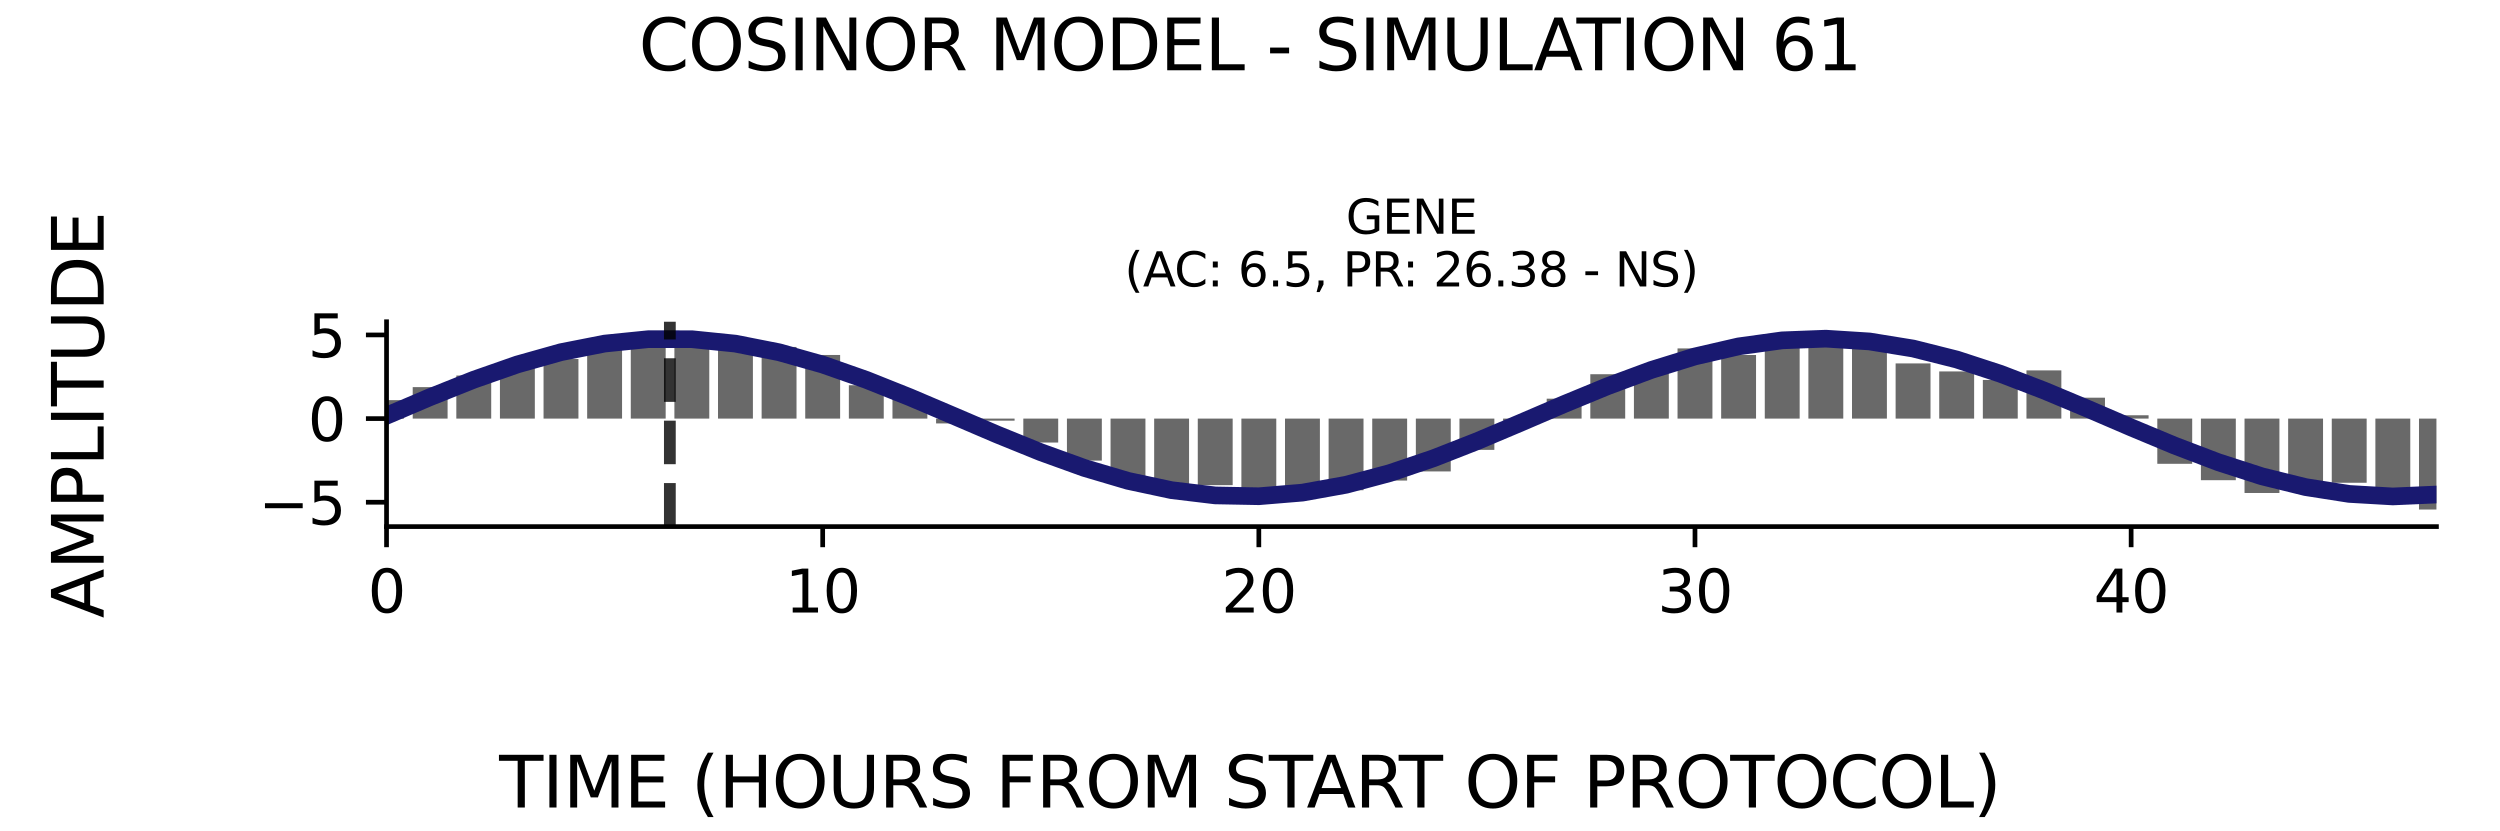 <?xml version="1.0" encoding="utf-8" standalone="no"?>
<!DOCTYPE svg PUBLIC "-//W3C//DTD SVG 1.1//EN"
  "http://www.w3.org/Graphics/SVG/1.1/DTD/svg11.dtd">
<svg xmlns:xlink="http://www.w3.org/1999/xlink" width="424.8pt" height="141.12pt" viewBox="0 0 424.8 141.12" xmlns="http://www.w3.org/2000/svg" version="1.1">
 <defs>
  <style type="text/css">*{stroke-linejoin: round; stroke-linecap: butt}</style>
 </defs>
 <g id="figure_1">
  <g id="patch_1">
   <path d="M 0 141.12 
L 424.8 141.12 
L 424.8 0 
L 0 0 
z
" style="fill: #ffffff"/>
  </g>
  <g id="axes_1">
   <g id="patch_2">
    <path d="M 65.68 89.48 
L 414 89.48 
L 414 54.672 
L 65.68 54.672 
z
" style="fill: #ffffff"/>
   </g>
   <g id="patch_3">
    <path d="M 62.716 71.128 
L 68.644 71.128 
L 68.644 67.993 
L 62.716 67.993 
z
" clip-path="url(#p72f70fae56)" style="fill: #696969"/>
   </g>
   <g id="patch_4">
    <path d="M 70.127 71.128 
L 76.055 71.128 
L 76.055 65.78 
L 70.127 65.78 
z
" clip-path="url(#p72f70fae56)" style="fill: #696969"/>
   </g>
   <g id="patch_5">
    <path d="M 77.538 71.128 
L 83.467 71.128 
L 83.467 63.811 
L 77.538 63.811 
z
" clip-path="url(#p72f70fae56)" style="fill: #696969"/>
   </g>
   <g id="patch_6">
    <path d="M 84.949 71.128 
L 90.878 71.128 
L 90.878 61.798 
L 84.949 61.798 
z
" clip-path="url(#p72f70fae56)" style="fill: #696969"/>
   </g>
   <g id="patch_7">
    <path d="M 92.36 71.128 
L 98.289 71.128 
L 98.289 61.005 
L 92.36 61.005 
z
" clip-path="url(#p72f70fae56)" style="fill: #696969"/>
   </g>
   <g id="patch_8">
    <path d="M 99.771 71.128 
L 105.7 71.128 
L 105.7 58.531 
L 99.771 58.531 
z
" clip-path="url(#p72f70fae56)" style="fill: #696969"/>
   </g>
   <g id="patch_9">
    <path d="M 107.182 71.128 
L 113.111 71.128 
L 113.111 58.722 
L 107.182 58.722 
z
" clip-path="url(#p72f70fae56)" style="fill: #696969"/>
   </g>
   <g id="patch_10">
    <path d="M 114.593 71.128 
L 120.522 71.128 
L 120.522 57.89 
L 114.593 57.89 
z
" clip-path="url(#p72f70fae56)" style="fill: #696969"/>
   </g>
   <g id="patch_11">
    <path d="M 122.004 71.128 
L 127.933 71.128 
L 127.933 58.304 
L 122.004 58.304 
z
" clip-path="url(#p72f70fae56)" style="fill: #696969"/>
   </g>
   <g id="patch_12">
    <path d="M 129.415 71.128 
L 135.344 71.128 
L 135.344 58.953 
L 129.415 58.953 
z
" clip-path="url(#p72f70fae56)" style="fill: #696969"/>
   </g>
   <g id="patch_13">
    <path d="M 136.826 71.128 
L 142.755 71.128 
L 142.755 60.316 
L 136.826 60.316 
z
" clip-path="url(#p72f70fae56)" style="fill: #696969"/>
   </g>
   <g id="patch_14">
    <path d="M 144.237 71.128 
L 150.166 71.128 
L 150.166 65.458 
L 144.237 65.458 
z
" clip-path="url(#p72f70fae56)" style="fill: #696969"/>
   </g>
   <g id="patch_15">
    <path d="M 151.648 71.128 
L 157.577 71.128 
L 157.577 67.494 
L 151.648 67.494 
z
" clip-path="url(#p72f70fae56)" style="fill: #696969"/>
   </g>
   <g id="patch_16">
    <path d="M 159.059 71.128 
L 164.988 71.128 
L 164.988 71.949 
L 159.059 71.949 
z
" clip-path="url(#p72f70fae56)" style="fill: #696969"/>
   </g>
   <g id="patch_17">
    <path d="M 166.47 71.128 
L 172.399 71.128 
L 172.399 71.48 
L 166.47 71.48 
z
" clip-path="url(#p72f70fae56)" style="fill: #696969"/>
   </g>
   <g id="patch_18">
    <path d="M 173.882 71.128 
L 179.81 71.128 
L 179.81 75.197 
L 173.882 75.197 
z
" clip-path="url(#p72f70fae56)" style="fill: #696969"/>
   </g>
   <g id="patch_19">
    <path d="M 181.293 71.128 
L 187.221 71.128 
L 187.221 78.265 
L 181.293 78.265 
z
" clip-path="url(#p72f70fae56)" style="fill: #696969"/>
   </g>
   <g id="patch_20">
    <path d="M 188.704 71.128 
L 194.633 71.128 
L 194.633 82.109 
L 188.704 82.109 
z
" clip-path="url(#p72f70fae56)" style="fill: #696969"/>
   </g>
   <g id="patch_21">
    <path d="M 196.115 71.128 
L 202.044 71.128 
L 202.044 82.817 
L 196.115 82.817 
z
" clip-path="url(#p72f70fae56)" style="fill: #696969"/>
   </g>
   <g id="patch_22">
    <path d="M 203.526 71.128 
L 209.455 71.128 
L 209.455 82.437 
L 203.526 82.437 
z
" clip-path="url(#p72f70fae56)" style="fill: #696969"/>
   </g>
   <g id="patch_23">
    <path d="M 210.937 71.128 
L 216.866 71.128 
L 216.866 83.471 
L 210.937 83.471 
z
" clip-path="url(#p72f70fae56)" style="fill: #696969"/>
   </g>
   <g id="patch_24">
    <path d="M 218.348 71.128 
L 224.277 71.128 
L 224.277 83.712 
L 218.348 83.712 
z
" clip-path="url(#p72f70fae56)" style="fill: #696969"/>
   </g>
   <g id="patch_25">
    <path d="M 225.759 71.128 
L 231.688 71.128 
L 231.688 83.299 
L 225.759 83.299 
z
" clip-path="url(#p72f70fae56)" style="fill: #696969"/>
   </g>
   <g id="patch_26">
    <path d="M 233.17 71.128 
L 239.099 71.128 
L 239.099 81.656 
L 233.17 81.656 
z
" clip-path="url(#p72f70fae56)" style="fill: #696969"/>
   </g>
   <g id="patch_27">
    <path d="M 240.581 71.128 
L 246.51 71.128 
L 246.51 80.106 
L 240.581 80.106 
z
" clip-path="url(#p72f70fae56)" style="fill: #696969"/>
   </g>
   <g id="patch_28">
    <path d="M 247.992 71.128 
L 253.921 71.128 
L 253.921 76.443 
L 247.992 76.443 
z
" clip-path="url(#p72f70fae56)" style="fill: #696969"/>
   </g>
   <g id="patch_29">
    <path d="M 255.403 71.128 
L 261.332 71.128 
L 261.332 71.51 
L 255.403 71.51 
z
" clip-path="url(#p72f70fae56)" style="fill: #696969"/>
   </g>
   <g id="patch_30">
    <path d="M 262.814 71.128 
L 268.743 71.128 
L 268.743 67.744 
L 262.814 67.744 
z
" clip-path="url(#p72f70fae56)" style="fill: #696969"/>
   </g>
   <g id="patch_31">
    <path d="M 270.225 71.128 
L 276.154 71.128 
L 276.154 63.588 
L 270.225 63.588 
z
" clip-path="url(#p72f70fae56)" style="fill: #696969"/>
   </g>
   <g id="patch_32">
    <path d="M 277.636 71.128 
L 283.565 71.128 
L 283.565 62.734 
L 277.636 62.734 
z
" clip-path="url(#p72f70fae56)" style="fill: #696969"/>
   </g>
   <g id="patch_33">
    <path d="M 285.047 71.128 
L 290.976 71.128 
L 290.976 59.203 
L 285.047 59.203 
z
" clip-path="url(#p72f70fae56)" style="fill: #696969"/>
   </g>
   <g id="patch_34">
    <path d="M 292.459 71.128 
L 298.387 71.128 
L 298.387 60.32 
L 292.459 60.32 
z
" clip-path="url(#p72f70fae56)" style="fill: #696969"/>
   </g>
   <g id="patch_35">
    <path d="M 299.87 71.128 
L 305.798 71.128 
L 305.798 57.573 
L 299.87 57.573 
z
" clip-path="url(#p72f70fae56)" style="fill: #696969"/>
   </g>
   <g id="patch_36">
    <path d="M 307.281 71.128 
L 313.21 71.128 
L 313.21 58.547 
L 307.281 58.547 
z
" clip-path="url(#p72f70fae56)" style="fill: #696969"/>
   </g>
   <g id="patch_37">
    <path d="M 314.692 71.128 
L 320.621 71.128 
L 320.621 58.384 
L 314.692 58.384 
z
" clip-path="url(#p72f70fae56)" style="fill: #696969"/>
   </g>
   <g id="patch_38">
    <path d="M 322.103 71.128 
L 328.032 71.128 
L 328.032 61.751 
L 322.103 61.751 
z
" clip-path="url(#p72f70fae56)" style="fill: #696969"/>
   </g>
   <g id="patch_39">
    <path d="M 329.514 71.128 
L 335.443 71.128 
L 335.443 63.113 
L 329.514 63.113 
z
" clip-path="url(#p72f70fae56)" style="fill: #696969"/>
   </g>
   <g id="patch_40">
    <path d="M 336.925 71.128 
L 342.854 71.128 
L 342.854 64.558 
L 336.925 64.558 
z
" clip-path="url(#p72f70fae56)" style="fill: #696969"/>
   </g>
   <g id="patch_41">
    <path d="M 344.336 71.128 
L 350.265 71.128 
L 350.265 62.937 
L 344.336 62.937 
z
" clip-path="url(#p72f70fae56)" style="fill: #696969"/>
   </g>
   <g id="patch_42">
    <path d="M 351.747 71.128 
L 357.676 71.128 
L 357.676 67.575 
L 351.747 67.575 
z
" clip-path="url(#p72f70fae56)" style="fill: #696969"/>
   </g>
   <g id="patch_43">
    <path d="M 359.158 71.128 
L 365.087 71.128 
L 365.087 70.561 
L 359.158 70.561 
z
" clip-path="url(#p72f70fae56)" style="fill: #696969"/>
   </g>
   <g id="patch_44">
    <path d="M 366.569 71.128 
L 372.498 71.128 
L 372.498 78.81 
L 366.569 78.81 
z
" clip-path="url(#p72f70fae56)" style="fill: #696969"/>
   </g>
   <g id="patch_45">
    <path d="M 373.98 71.128 
L 379.909 71.128 
L 379.909 81.595 
L 373.98 81.595 
z
" clip-path="url(#p72f70fae56)" style="fill: #696969"/>
   </g>
   <g id="patch_46">
    <path d="M 381.391 71.128 
L 387.32 71.128 
L 387.32 83.768 
L 381.391 83.768 
z
" clip-path="url(#p72f70fae56)" style="fill: #696969"/>
   </g>
   <g id="patch_47">
    <path d="M 388.802 71.128 
L 394.731 71.128 
L 394.731 82.305 
L 388.802 82.305 
z
" clip-path="url(#p72f70fae56)" style="fill: #696969"/>
   </g>
   <g id="patch_48">
    <path d="M 396.213 71.128 
L 402.142 71.128 
L 402.142 82.031 
L 396.213 82.031 
z
" clip-path="url(#p72f70fae56)" style="fill: #696969"/>
   </g>
   <g id="patch_49">
    <path d="M 403.625 71.128 
L 409.553 71.128 
L 409.553 84.246 
L 403.625 84.246 
z
" clip-path="url(#p72f70fae56)" style="fill: #696969"/>
   </g>
   <g id="patch_50">
    <path d="M 411.036 71.128 
L 416.964 71.128 
L 416.964 86.579 
L 411.036 86.579 
z
" clip-path="url(#p72f70fae56)" style="fill: #696969"/>
   </g>
   <g id="matplotlib.axis_1">
    <g id="xtick_1">
     <g id="line2d_1">
      <defs>
       <path id="mb29c8f0570" d="M 0 0 
L 0 3.5 
" style="stroke: #000000; stroke-width: 0.8"/>
      </defs>
      <g>
       <use xlink:href="#mb29c8f0570" x="65.68" y="89.48" style="stroke: #000000; stroke-width: 0.8"/>
      </g>
     </g>
     <g id="text_1">
      <!-- 0 -->
      <g transform="translate(62.499 104.078) scale(0.1 -0.1)">
       <defs>
        <path id="DejaVuSans-30" d="M 2034 4250 
Q 1547 4250 1301 3770 
Q 1056 3291 1056 2328 
Q 1056 1369 1301 889 
Q 1547 409 2034 409 
Q 2525 409 2770 889 
Q 3016 1369 3016 2328 
Q 3016 3291 2770 3770 
Q 2525 4250 2034 4250 
z
M 2034 4750 
Q 2819 4750 3233 4129 
Q 3647 3509 3647 2328 
Q 3647 1150 3233 529 
Q 2819 -91 2034 -91 
Q 1250 -91 836 529 
Q 422 1150 422 2328 
Q 422 3509 836 4129 
Q 1250 4750 2034 4750 
z
" transform="scale(0.016)"/>
       </defs>
       <use xlink:href="#DejaVuSans-30"/>
      </g>
     </g>
    </g>
    <g id="xtick_2">
     <g id="line2d_2">
      <g>
       <use xlink:href="#mb29c8f0570" x="139.791" y="89.48" style="stroke: #000000; stroke-width: 0.8"/>
      </g>
     </g>
     <g id="text_2">
      <!-- 10 -->
      <g transform="translate(133.428 104.078) scale(0.1 -0.1)">
       <defs>
        <path id="DejaVuSans-31" d="M 794 531 
L 1825 531 
L 1825 4091 
L 703 3866 
L 703 4441 
L 1819 4666 
L 2450 4666 
L 2450 531 
L 3481 531 
L 3481 0 
L 794 0 
L 794 531 
z
" transform="scale(0.016)"/>
       </defs>
       <use xlink:href="#DejaVuSans-31"/>
       <use xlink:href="#DejaVuSans-30" x="63.623"/>
      </g>
     </g>
    </g>
    <g id="xtick_3">
     <g id="line2d_3">
      <g>
       <use xlink:href="#mb29c8f0570" x="213.901" y="89.48" style="stroke: #000000; stroke-width: 0.8"/>
      </g>
     </g>
     <g id="text_3">
      <!-- 20 -->
      <g transform="translate(207.539 104.078) scale(0.1 -0.1)">
       <defs>
        <path id="DejaVuSans-32" d="M 1228 531 
L 3431 531 
L 3431 0 
L 469 0 
L 469 531 
Q 828 903 1448 1529 
Q 2069 2156 2228 2338 
Q 2531 2678 2651 2914 
Q 2772 3150 2772 3378 
Q 2772 3750 2511 3984 
Q 2250 4219 1831 4219 
Q 1534 4219 1204 4116 
Q 875 4013 500 3803 
L 500 4441 
Q 881 4594 1212 4672 
Q 1544 4750 1819 4750 
Q 2544 4750 2975 4387 
Q 3406 4025 3406 3419 
Q 3406 3131 3298 2873 
Q 3191 2616 2906 2266 
Q 2828 2175 2409 1742 
Q 1991 1309 1228 531 
z
" transform="scale(0.016)"/>
       </defs>
       <use xlink:href="#DejaVuSans-32"/>
       <use xlink:href="#DejaVuSans-30" x="63.623"/>
      </g>
     </g>
    </g>
    <g id="xtick_4">
     <g id="line2d_4">
      <g>
       <use xlink:href="#mb29c8f0570" x="288.012" y="89.48" style="stroke: #000000; stroke-width: 0.8"/>
      </g>
     </g>
     <g id="text_4">
      <!-- 30 -->
      <g transform="translate(281.649 104.078) scale(0.1 -0.1)">
       <defs>
        <path id="DejaVuSans-33" d="M 2597 2516 
Q 3050 2419 3304 2112 
Q 3559 1806 3559 1356 
Q 3559 666 3084 287 
Q 2609 -91 1734 -91 
Q 1441 -91 1130 -33 
Q 819 25 488 141 
L 488 750 
Q 750 597 1062 519 
Q 1375 441 1716 441 
Q 2309 441 2620 675 
Q 2931 909 2931 1356 
Q 2931 1769 2642 2001 
Q 2353 2234 1838 2234 
L 1294 2234 
L 1294 2753 
L 1863 2753 
Q 2328 2753 2575 2939 
Q 2822 3125 2822 3475 
Q 2822 3834 2567 4026 
Q 2313 4219 1838 4219 
Q 1578 4219 1281 4162 
Q 984 4106 628 3988 
L 628 4550 
Q 988 4650 1302 4700 
Q 1616 4750 1894 4750 
Q 2613 4750 3031 4423 
Q 3450 4097 3450 3541 
Q 3450 3153 3228 2886 
Q 3006 2619 2597 2516 
z
" transform="scale(0.016)"/>
       </defs>
       <use xlink:href="#DejaVuSans-33"/>
       <use xlink:href="#DejaVuSans-30" x="63.623"/>
      </g>
     </g>
    </g>
    <g id="xtick_5">
     <g id="line2d_5">
      <g>
       <use xlink:href="#mb29c8f0570" x="362.123" y="89.48" style="stroke: #000000; stroke-width: 0.8"/>
      </g>
     </g>
     <g id="text_5">
      <!-- 40 -->
      <g transform="translate(355.76 104.078) scale(0.1 -0.1)">
       <defs>
        <path id="DejaVuSans-34" d="M 2419 4116 
L 825 1625 
L 2419 1625 
L 2419 4116 
z
M 2253 4666 
L 3047 4666 
L 3047 1625 
L 3713 1625 
L 3713 1100 
L 3047 1100 
L 3047 0 
L 2419 0 
L 2419 1100 
L 313 1100 
L 313 1709 
L 2253 4666 
z
" transform="scale(0.016)"/>
       </defs>
       <use xlink:href="#DejaVuSans-34"/>
       <use xlink:href="#DejaVuSans-30" x="63.623"/>
      </g>
     </g>
    </g>
   </g>
   <g id="matplotlib.axis_2">
    <g id="ytick_1">
     <g id="line2d_6">
      <defs>
       <path id="m68bab83693" d="M 0 0 
L -3.5 0 
" style="stroke: #000000; stroke-width: 0.8"/>
      </defs>
      <g>
       <use xlink:href="#m68bab83693" x="65.68" y="85.342" style="stroke: #000000; stroke-width: 0.8"/>
      </g>
     </g>
     <g id="text_6">
      <!-- −5 -->
      <g transform="translate(43.938 89.141) scale(0.1 -0.1)">
       <defs>
        <path id="DejaVuSans-2212" d="M 678 2272 
L 4684 2272 
L 4684 1741 
L 678 1741 
L 678 2272 
z
" transform="scale(0.016)"/>
        <path id="DejaVuSans-35" d="M 691 4666 
L 3169 4666 
L 3169 4134 
L 1269 4134 
L 1269 2991 
Q 1406 3038 1543 3061 
Q 1681 3084 1819 3084 
Q 2600 3084 3056 2656 
Q 3513 2228 3513 1497 
Q 3513 744 3044 326 
Q 2575 -91 1722 -91 
Q 1428 -91 1123 -41 
Q 819 9 494 109 
L 494 744 
Q 775 591 1075 516 
Q 1375 441 1709 441 
Q 2250 441 2565 725 
Q 2881 1009 2881 1497 
Q 2881 1984 2565 2268 
Q 2250 2553 1709 2553 
Q 1456 2553 1204 2497 
Q 953 2441 691 2322 
L 691 4666 
z
" transform="scale(0.016)"/>
       </defs>
       <use xlink:href="#DejaVuSans-2212"/>
       <use xlink:href="#DejaVuSans-35" x="83.789"/>
      </g>
     </g>
    </g>
    <g id="ytick_2">
     <g id="line2d_7">
      <g>
       <use xlink:href="#m68bab83693" x="65.68" y="71.128" style="stroke: #000000; stroke-width: 0.8"/>
      </g>
     </g>
     <g id="text_7">
      <!-- 0 -->
      <g transform="translate(52.318 74.927) scale(0.1 -0.1)">
       <use xlink:href="#DejaVuSans-30"/>
      </g>
     </g>
    </g>
    <g id="ytick_3">
     <g id="line2d_8">
      <g>
       <use xlink:href="#m68bab83693" x="65.68" y="56.913" style="stroke: #000000; stroke-width: 0.8"/>
      </g>
     </g>
     <g id="text_8">
      <!-- 5 -->
      <g transform="translate(52.318 60.712) scale(0.1 -0.1)">
       <use xlink:href="#DejaVuSans-35"/>
      </g>
     </g>
    </g>
   </g>
   <g id="line2d_9">
    <path d="M 65.68 70.633 
L 73.091 67.479 
L 80.502 64.521 
L 87.913 61.926 
L 95.324 59.841 
L 102.735 58.382 
L 110.146 57.634 
L 117.557 57.637 
L 124.969 58.391 
L 132.38 59.855 
L 139.791 61.945 
L 147.202 64.544 
L 154.613 67.504 
L 162.024 70.659 
L 169.435 73.83 
L 176.846 76.838 
L 184.257 79.514 
L 191.668 81.706 
L 199.079 83.291 
L 206.49 84.18 
L 213.901 84.321 
L 221.312 83.707 
L 228.723 82.373 
L 236.134 80.393 
L 243.546 77.881 
L 250.957 74.977 
L 258.368 71.846 
L 265.779 68.664 
L 273.19 65.611 
L 280.601 62.86 
L 288.012 60.565 
L 295.423 58.857 
L 302.834 57.831 
L 310.245 57.546 
L 317.656 58.018 
L 325.067 59.22 
L 332.478 61.084 
L 339.889 63.505 
L 347.3 66.347 
L 354.711 69.448 
L 362.123 72.634 
L 369.534 75.725 
L 376.945 78.547 
L 384.356 80.939 
L 391.767 82.767 
L 399.178 83.928 
L 406.589 84.356 
L 414 84.028 
" clip-path="url(#p72f70fae56)" style="fill: none; stroke: #191970; stroke-width: 3; stroke-linecap: square"/>
   </g>
   <g id="line2d_10">
    <path d="M 113.822 89.48 
L 113.822 54.672 
" clip-path="url(#p72f70fae56)" style="fill: none; stroke-dasharray: 7.4,3.2; stroke-dashoffset: 0; stroke: #000000; stroke-opacity: 0.8; stroke-width: 2"/>
   </g>
   <g id="patch_51">
    <path d="M 65.68 89.48 
L 65.68 54.672 
" style="fill: none; stroke: #000000; stroke-width: 0.8; stroke-linejoin: miter; stroke-linecap: square"/>
   </g>
   <g id="patch_52">
    <path d="M 65.68 89.48 
L 414 89.48 
" style="fill: none; stroke: #000000; stroke-width: 0.8; stroke-linejoin: miter; stroke-linecap: square"/>
   </g>
   <g id="text_9">
    <!-- GENE -->
    <g transform="translate(228.693 39.714) scale(0.08 -0.08)">
     <defs>
      <path id="DejaVuSans-47" d="M 3809 666 
L 3809 1919 
L 2778 1919 
L 2778 2438 
L 4434 2438 
L 4434 434 
Q 4069 175 3628 42 
Q 3188 -91 2688 -91 
Q 1594 -91 976 548 
Q 359 1188 359 2328 
Q 359 3472 976 4111 
Q 1594 4750 2688 4750 
Q 3144 4750 3555 4637 
Q 3966 4525 4313 4306 
L 4313 3634 
Q 3963 3931 3569 4081 
Q 3175 4231 2741 4231 
Q 1884 4231 1454 3753 
Q 1025 3275 1025 2328 
Q 1025 1384 1454 906 
Q 1884 428 2741 428 
Q 3075 428 3337 486 
Q 3600 544 3809 666 
z
" transform="scale(0.016)"/>
      <path id="DejaVuSans-45" d="M 628 4666 
L 3578 4666 
L 3578 4134 
L 1259 4134 
L 1259 2753 
L 3481 2753 
L 3481 2222 
L 1259 2222 
L 1259 531 
L 3634 531 
L 3634 0 
L 628 0 
L 628 4666 
z
" transform="scale(0.016)"/>
      <path id="DejaVuSans-4e" d="M 628 4666 
L 1478 4666 
L 3547 763 
L 3547 4666 
L 4159 4666 
L 4159 0 
L 3309 0 
L 1241 3903 
L 1241 0 
L 628 0 
L 628 4666 
z
" transform="scale(0.016)"/>
     </defs>
     <use xlink:href="#DejaVuSans-47"/>
     <use xlink:href="#DejaVuSans-45" x="77.49"/>
     <use xlink:href="#DejaVuSans-4e" x="140.674"/>
     <use xlink:href="#DejaVuSans-45" x="215.479"/>
    </g>
    <!-- (AC: 6.5, PR: 26.38 - NS) -->
    <g transform="translate(191.083 48.672) scale(0.08 -0.08)">
     <defs>
      <path id="DejaVuSans-28" d="M 1984 4856 
Q 1566 4138 1362 3434 
Q 1159 2731 1159 2009 
Q 1159 1288 1364 580 
Q 1569 -128 1984 -844 
L 1484 -844 
Q 1016 -109 783 600 
Q 550 1309 550 2009 
Q 550 2706 781 3412 
Q 1013 4119 1484 4856 
L 1984 4856 
z
" transform="scale(0.016)"/>
      <path id="DejaVuSans-41" d="M 2188 4044 
L 1331 1722 
L 3047 1722 
L 2188 4044 
z
M 1831 4666 
L 2547 4666 
L 4325 0 
L 3669 0 
L 3244 1197 
L 1141 1197 
L 716 0 
L 50 0 
L 1831 4666 
z
" transform="scale(0.016)"/>
      <path id="DejaVuSans-43" d="M 4122 4306 
L 4122 3641 
Q 3803 3938 3442 4084 
Q 3081 4231 2675 4231 
Q 1875 4231 1450 3742 
Q 1025 3253 1025 2328 
Q 1025 1406 1450 917 
Q 1875 428 2675 428 
Q 3081 428 3442 575 
Q 3803 722 4122 1019 
L 4122 359 
Q 3791 134 3420 21 
Q 3050 -91 2638 -91 
Q 1578 -91 968 557 
Q 359 1206 359 2328 
Q 359 3453 968 4101 
Q 1578 4750 2638 4750 
Q 3056 4750 3426 4639 
Q 3797 4528 4122 4306 
z
" transform="scale(0.016)"/>
      <path id="DejaVuSans-3a" d="M 750 794 
L 1409 794 
L 1409 0 
L 750 0 
L 750 794 
z
M 750 3309 
L 1409 3309 
L 1409 2516 
L 750 2516 
L 750 3309 
z
" transform="scale(0.016)"/>
      <path id="DejaVuSans-20" transform="scale(0.016)"/>
      <path id="DejaVuSans-36" d="M 2113 2584 
Q 1688 2584 1439 2293 
Q 1191 2003 1191 1497 
Q 1191 994 1439 701 
Q 1688 409 2113 409 
Q 2538 409 2786 701 
Q 3034 994 3034 1497 
Q 3034 2003 2786 2293 
Q 2538 2584 2113 2584 
z
M 3366 4563 
L 3366 3988 
Q 3128 4100 2886 4159 
Q 2644 4219 2406 4219 
Q 1781 4219 1451 3797 
Q 1122 3375 1075 2522 
Q 1259 2794 1537 2939 
Q 1816 3084 2150 3084 
Q 2853 3084 3261 2657 
Q 3669 2231 3669 1497 
Q 3669 778 3244 343 
Q 2819 -91 2113 -91 
Q 1303 -91 875 529 
Q 447 1150 447 2328 
Q 447 3434 972 4092 
Q 1497 4750 2381 4750 
Q 2619 4750 2861 4703 
Q 3103 4656 3366 4563 
z
" transform="scale(0.016)"/>
      <path id="DejaVuSans-2e" d="M 684 794 
L 1344 794 
L 1344 0 
L 684 0 
L 684 794 
z
" transform="scale(0.016)"/>
      <path id="DejaVuSans-2c" d="M 750 794 
L 1409 794 
L 1409 256 
L 897 -744 
L 494 -744 
L 750 256 
L 750 794 
z
" transform="scale(0.016)"/>
      <path id="DejaVuSans-50" d="M 1259 4147 
L 1259 2394 
L 2053 2394 
Q 2494 2394 2734 2622 
Q 2975 2850 2975 3272 
Q 2975 3691 2734 3919 
Q 2494 4147 2053 4147 
L 1259 4147 
z
M 628 4666 
L 2053 4666 
Q 2838 4666 3239 4311 
Q 3641 3956 3641 3272 
Q 3641 2581 3239 2228 
Q 2838 1875 2053 1875 
L 1259 1875 
L 1259 0 
L 628 0 
L 628 4666 
z
" transform="scale(0.016)"/>
      <path id="DejaVuSans-52" d="M 2841 2188 
Q 3044 2119 3236 1894 
Q 3428 1669 3622 1275 
L 4263 0 
L 3584 0 
L 2988 1197 
Q 2756 1666 2539 1819 
Q 2322 1972 1947 1972 
L 1259 1972 
L 1259 0 
L 628 0 
L 628 4666 
L 2053 4666 
Q 2853 4666 3247 4331 
Q 3641 3997 3641 3322 
Q 3641 2881 3436 2590 
Q 3231 2300 2841 2188 
z
M 1259 4147 
L 1259 2491 
L 2053 2491 
Q 2509 2491 2742 2702 
Q 2975 2913 2975 3322 
Q 2975 3731 2742 3939 
Q 2509 4147 2053 4147 
L 1259 4147 
z
" transform="scale(0.016)"/>
      <path id="DejaVuSans-38" d="M 2034 2216 
Q 1584 2216 1326 1975 
Q 1069 1734 1069 1313 
Q 1069 891 1326 650 
Q 1584 409 2034 409 
Q 2484 409 2743 651 
Q 3003 894 3003 1313 
Q 3003 1734 2745 1975 
Q 2488 2216 2034 2216 
z
M 1403 2484 
Q 997 2584 770 2862 
Q 544 3141 544 3541 
Q 544 4100 942 4425 
Q 1341 4750 2034 4750 
Q 2731 4750 3128 4425 
Q 3525 4100 3525 3541 
Q 3525 3141 3298 2862 
Q 3072 2584 2669 2484 
Q 3125 2378 3379 2068 
Q 3634 1759 3634 1313 
Q 3634 634 3220 271 
Q 2806 -91 2034 -91 
Q 1263 -91 848 271 
Q 434 634 434 1313 
Q 434 1759 690 2068 
Q 947 2378 1403 2484 
z
M 1172 3481 
Q 1172 3119 1398 2916 
Q 1625 2713 2034 2713 
Q 2441 2713 2670 2916 
Q 2900 3119 2900 3481 
Q 2900 3844 2670 4047 
Q 2441 4250 2034 4250 
Q 1625 4250 1398 4047 
Q 1172 3844 1172 3481 
z
" transform="scale(0.016)"/>
      <path id="DejaVuSans-2d" d="M 313 2009 
L 1997 2009 
L 1997 1497 
L 313 1497 
L 313 2009 
z
" transform="scale(0.016)"/>
      <path id="DejaVuSans-53" d="M 3425 4513 
L 3425 3897 
Q 3066 4069 2747 4153 
Q 2428 4238 2131 4238 
Q 1616 4238 1336 4038 
Q 1056 3838 1056 3469 
Q 1056 3159 1242 3001 
Q 1428 2844 1947 2747 
L 2328 2669 
Q 3034 2534 3370 2195 
Q 3706 1856 3706 1288 
Q 3706 609 3251 259 
Q 2797 -91 1919 -91 
Q 1588 -91 1214 -16 
Q 841 59 441 206 
L 441 856 
Q 825 641 1194 531 
Q 1563 422 1919 422 
Q 2459 422 2753 634 
Q 3047 847 3047 1241 
Q 3047 1584 2836 1778 
Q 2625 1972 2144 2069 
L 1759 2144 
Q 1053 2284 737 2584 
Q 422 2884 422 3419 
Q 422 4038 858 4394 
Q 1294 4750 2059 4750 
Q 2388 4750 2728 4690 
Q 3069 4631 3425 4513 
z
" transform="scale(0.016)"/>
      <path id="DejaVuSans-29" d="M 513 4856 
L 1013 4856 
Q 1481 4119 1714 3412 
Q 1947 2706 1947 2009 
Q 1947 1309 1714 600 
Q 1481 -109 1013 -844 
L 513 -844 
Q 928 -128 1133 580 
Q 1338 1288 1338 2009 
Q 1338 2731 1133 3434 
Q 928 4138 513 4856 
z
" transform="scale(0.016)"/>
     </defs>
     <use xlink:href="#DejaVuSans-28"/>
     <use xlink:href="#DejaVuSans-41" x="39.014"/>
     <use xlink:href="#DejaVuSans-43" x="105.672"/>
     <use xlink:href="#DejaVuSans-3a" x="175.496"/>
     <use xlink:href="#DejaVuSans-20" x="209.188"/>
     <use xlink:href="#DejaVuSans-36" x="240.975"/>
     <use xlink:href="#DejaVuSans-2e" x="304.598"/>
     <use xlink:href="#DejaVuSans-35" x="336.385"/>
     <use xlink:href="#DejaVuSans-2c" x="400.008"/>
     <use xlink:href="#DejaVuSans-20" x="431.795"/>
     <use xlink:href="#DejaVuSans-50" x="463.582"/>
     <use xlink:href="#DejaVuSans-52" x="523.885"/>
     <use xlink:href="#DejaVuSans-3a" x="590.242"/>
     <use xlink:href="#DejaVuSans-20" x="623.934"/>
     <use xlink:href="#DejaVuSans-32" x="655.721"/>
     <use xlink:href="#DejaVuSans-36" x="719.344"/>
     <use xlink:href="#DejaVuSans-2e" x="782.967"/>
     <use xlink:href="#DejaVuSans-33" x="814.754"/>
     <use xlink:href="#DejaVuSans-38" x="878.377"/>
     <use xlink:href="#DejaVuSans-20" x="942"/>
     <use xlink:href="#DejaVuSans-2d" x="973.787"/>
     <use xlink:href="#DejaVuSans-20" x="1009.871"/>
     <use xlink:href="#DejaVuSans-4e" x="1041.658"/>
     <use xlink:href="#DejaVuSans-53" x="1116.463"/>
     <use xlink:href="#DejaVuSans-29" x="1179.939"/>
    </g>
   </g>
  </g>
  <g id="text_10">
   <!-- COSINOR MODEL - SIMULATION 61 -->
   <g transform="translate(108.534 11.941) scale(0.12 -0.12)">
    <defs>
     <path id="DejaVuSans-4f" d="M 2522 4238 
Q 1834 4238 1429 3725 
Q 1025 3213 1025 2328 
Q 1025 1447 1429 934 
Q 1834 422 2522 422 
Q 3209 422 3611 934 
Q 4013 1447 4013 2328 
Q 4013 3213 3611 3725 
Q 3209 4238 2522 4238 
z
M 2522 4750 
Q 3503 4750 4090 4092 
Q 4678 3434 4678 2328 
Q 4678 1225 4090 567 
Q 3503 -91 2522 -91 
Q 1538 -91 948 565 
Q 359 1222 359 2328 
Q 359 3434 948 4092 
Q 1538 4750 2522 4750 
z
" transform="scale(0.016)"/>
     <path id="DejaVuSans-49" d="M 628 4666 
L 1259 4666 
L 1259 0 
L 628 0 
L 628 4666 
z
" transform="scale(0.016)"/>
     <path id="DejaVuSans-4d" d="M 628 4666 
L 1569 4666 
L 2759 1491 
L 3956 4666 
L 4897 4666 
L 4897 0 
L 4281 0 
L 4281 4097 
L 3078 897 
L 2444 897 
L 1241 4097 
L 1241 0 
L 628 0 
L 628 4666 
z
" transform="scale(0.016)"/>
     <path id="DejaVuSans-44" d="M 1259 4147 
L 1259 519 
L 2022 519 
Q 2988 519 3436 956 
Q 3884 1394 3884 2338 
Q 3884 3275 3436 3711 
Q 2988 4147 2022 4147 
L 1259 4147 
z
M 628 4666 
L 1925 4666 
Q 3281 4666 3915 4102 
Q 4550 3538 4550 2338 
Q 4550 1131 3912 565 
Q 3275 0 1925 0 
L 628 0 
L 628 4666 
z
" transform="scale(0.016)"/>
     <path id="DejaVuSans-4c" d="M 628 4666 
L 1259 4666 
L 1259 531 
L 3531 531 
L 3531 0 
L 628 0 
L 628 4666 
z
" transform="scale(0.016)"/>
     <path id="DejaVuSans-55" d="M 556 4666 
L 1191 4666 
L 1191 1831 
Q 1191 1081 1462 751 
Q 1734 422 2344 422 
Q 2950 422 3222 751 
Q 3494 1081 3494 1831 
L 3494 4666 
L 4128 4666 
L 4128 1753 
Q 4128 841 3676 375 
Q 3225 -91 2344 -91 
Q 1459 -91 1007 375 
Q 556 841 556 1753 
L 556 4666 
z
" transform="scale(0.016)"/>
     <path id="DejaVuSans-54" d="M -19 4666 
L 3928 4666 
L 3928 4134 
L 2272 4134 
L 2272 0 
L 1638 0 
L 1638 4134 
L -19 4134 
L -19 4666 
z
" transform="scale(0.016)"/>
    </defs>
    <use xlink:href="#DejaVuSans-43"/>
    <use xlink:href="#DejaVuSans-4f" x="69.824"/>
    <use xlink:href="#DejaVuSans-53" x="148.535"/>
    <use xlink:href="#DejaVuSans-49" x="212.012"/>
    <use xlink:href="#DejaVuSans-4e" x="241.504"/>
    <use xlink:href="#DejaVuSans-4f" x="316.309"/>
    <use xlink:href="#DejaVuSans-52" x="395.02"/>
    <use xlink:href="#DejaVuSans-20" x="464.502"/>
    <use xlink:href="#DejaVuSans-4d" x="496.289"/>
    <use xlink:href="#DejaVuSans-4f" x="582.568"/>
    <use xlink:href="#DejaVuSans-44" x="661.279"/>
    <use xlink:href="#DejaVuSans-45" x="738.281"/>
    <use xlink:href="#DejaVuSans-4c" x="801.465"/>
    <use xlink:href="#DejaVuSans-20" x="857.178"/>
    <use xlink:href="#DejaVuSans-2d" x="888.965"/>
    <use xlink:href="#DejaVuSans-20" x="925.049"/>
    <use xlink:href="#DejaVuSans-53" x="956.836"/>
    <use xlink:href="#DejaVuSans-49" x="1020.312"/>
    <use xlink:href="#DejaVuSans-4d" x="1049.805"/>
    <use xlink:href="#DejaVuSans-55" x="1136.084"/>
    <use xlink:href="#DejaVuSans-4c" x="1209.277"/>
    <use xlink:href="#DejaVuSans-41" x="1267.24"/>
    <use xlink:href="#DejaVuSans-54" x="1327.898"/>
    <use xlink:href="#DejaVuSans-49" x="1388.982"/>
    <use xlink:href="#DejaVuSans-4f" x="1418.475"/>
    <use xlink:href="#DejaVuSans-4e" x="1497.186"/>
    <use xlink:href="#DejaVuSans-20" x="1571.99"/>
    <use xlink:href="#DejaVuSans-36" x="1603.777"/>
    <use xlink:href="#DejaVuSans-31" x="1667.4"/>
   </g>
  </g>
  <g id="text_11">
   <!-- TIME (HOURS FROM START OF PROTOCOL) -->
   <g transform="translate(84.817 137.213) scale(0.12 -0.12)">
    <defs>
     <path id="DejaVuSans-48" d="M 628 4666 
L 1259 4666 
L 1259 2753 
L 3553 2753 
L 3553 4666 
L 4184 4666 
L 4184 0 
L 3553 0 
L 3553 2222 
L 1259 2222 
L 1259 0 
L 628 0 
L 628 4666 
z
" transform="scale(0.016)"/>
     <path id="DejaVuSans-46" d="M 628 4666 
L 3309 4666 
L 3309 4134 
L 1259 4134 
L 1259 2759 
L 3109 2759 
L 3109 2228 
L 1259 2228 
L 1259 0 
L 628 0 
L 628 4666 
z
" transform="scale(0.016)"/>
    </defs>
    <use xlink:href="#DejaVuSans-54"/>
    <use xlink:href="#DejaVuSans-49" x="61.084"/>
    <use xlink:href="#DejaVuSans-4d" x="90.576"/>
    <use xlink:href="#DejaVuSans-45" x="176.855"/>
    <use xlink:href="#DejaVuSans-20" x="240.039"/>
    <use xlink:href="#DejaVuSans-28" x="271.826"/>
    <use xlink:href="#DejaVuSans-48" x="310.84"/>
    <use xlink:href="#DejaVuSans-4f" x="386.035"/>
    <use xlink:href="#DejaVuSans-55" x="464.746"/>
    <use xlink:href="#DejaVuSans-52" x="537.939"/>
    <use xlink:href="#DejaVuSans-53" x="607.422"/>
    <use xlink:href="#DejaVuSans-20" x="670.898"/>
    <use xlink:href="#DejaVuSans-46" x="702.686"/>
    <use xlink:href="#DejaVuSans-52" x="760.205"/>
    <use xlink:href="#DejaVuSans-4f" x="829.688"/>
    <use xlink:href="#DejaVuSans-4d" x="908.398"/>
    <use xlink:href="#DejaVuSans-20" x="994.678"/>
    <use xlink:href="#DejaVuSans-53" x="1026.465"/>
    <use xlink:href="#DejaVuSans-54" x="1089.941"/>
    <use xlink:href="#DejaVuSans-41" x="1143.275"/>
    <use xlink:href="#DejaVuSans-52" x="1211.684"/>
    <use xlink:href="#DejaVuSans-54" x="1273.916"/>
    <use xlink:href="#DejaVuSans-20" x="1335"/>
    <use xlink:href="#DejaVuSans-4f" x="1366.787"/>
    <use xlink:href="#DejaVuSans-46" x="1445.498"/>
    <use xlink:href="#DejaVuSans-20" x="1503.018"/>
    <use xlink:href="#DejaVuSans-50" x="1534.805"/>
    <use xlink:href="#DejaVuSans-52" x="1595.107"/>
    <use xlink:href="#DejaVuSans-4f" x="1664.59"/>
    <use xlink:href="#DejaVuSans-54" x="1743.301"/>
    <use xlink:href="#DejaVuSans-4f" x="1804.385"/>
    <use xlink:href="#DejaVuSans-43" x="1883.096"/>
    <use xlink:href="#DejaVuSans-4f" x="1952.92"/>
    <use xlink:href="#DejaVuSans-4c" x="2031.631"/>
    <use xlink:href="#DejaVuSans-29" x="2087.344"/>
   </g>
  </g>
  <g id="text_12">
   <!-- AMPLITUDE -->
   <g transform="translate(17.614 105.039) rotate(-90) scale(0.12 -0.12)">
    <use xlink:href="#DejaVuSans-41"/>
    <use xlink:href="#DejaVuSans-4d" x="68.408"/>
    <use xlink:href="#DejaVuSans-50" x="154.688"/>
    <use xlink:href="#DejaVuSans-4c" x="214.99"/>
    <use xlink:href="#DejaVuSans-49" x="270.703"/>
    <use xlink:href="#DejaVuSans-54" x="300.195"/>
    <use xlink:href="#DejaVuSans-55" x="361.279"/>
    <use xlink:href="#DejaVuSans-44" x="434.473"/>
    <use xlink:href="#DejaVuSans-45" x="511.475"/>
   </g>
  </g>
 </g>
 <defs>
  <clipPath id="p72f70fae56">
   <rect x="65.68" y="54.672" width="348.32" height="34.808"/>
  </clipPath>
 </defs>
</svg>

